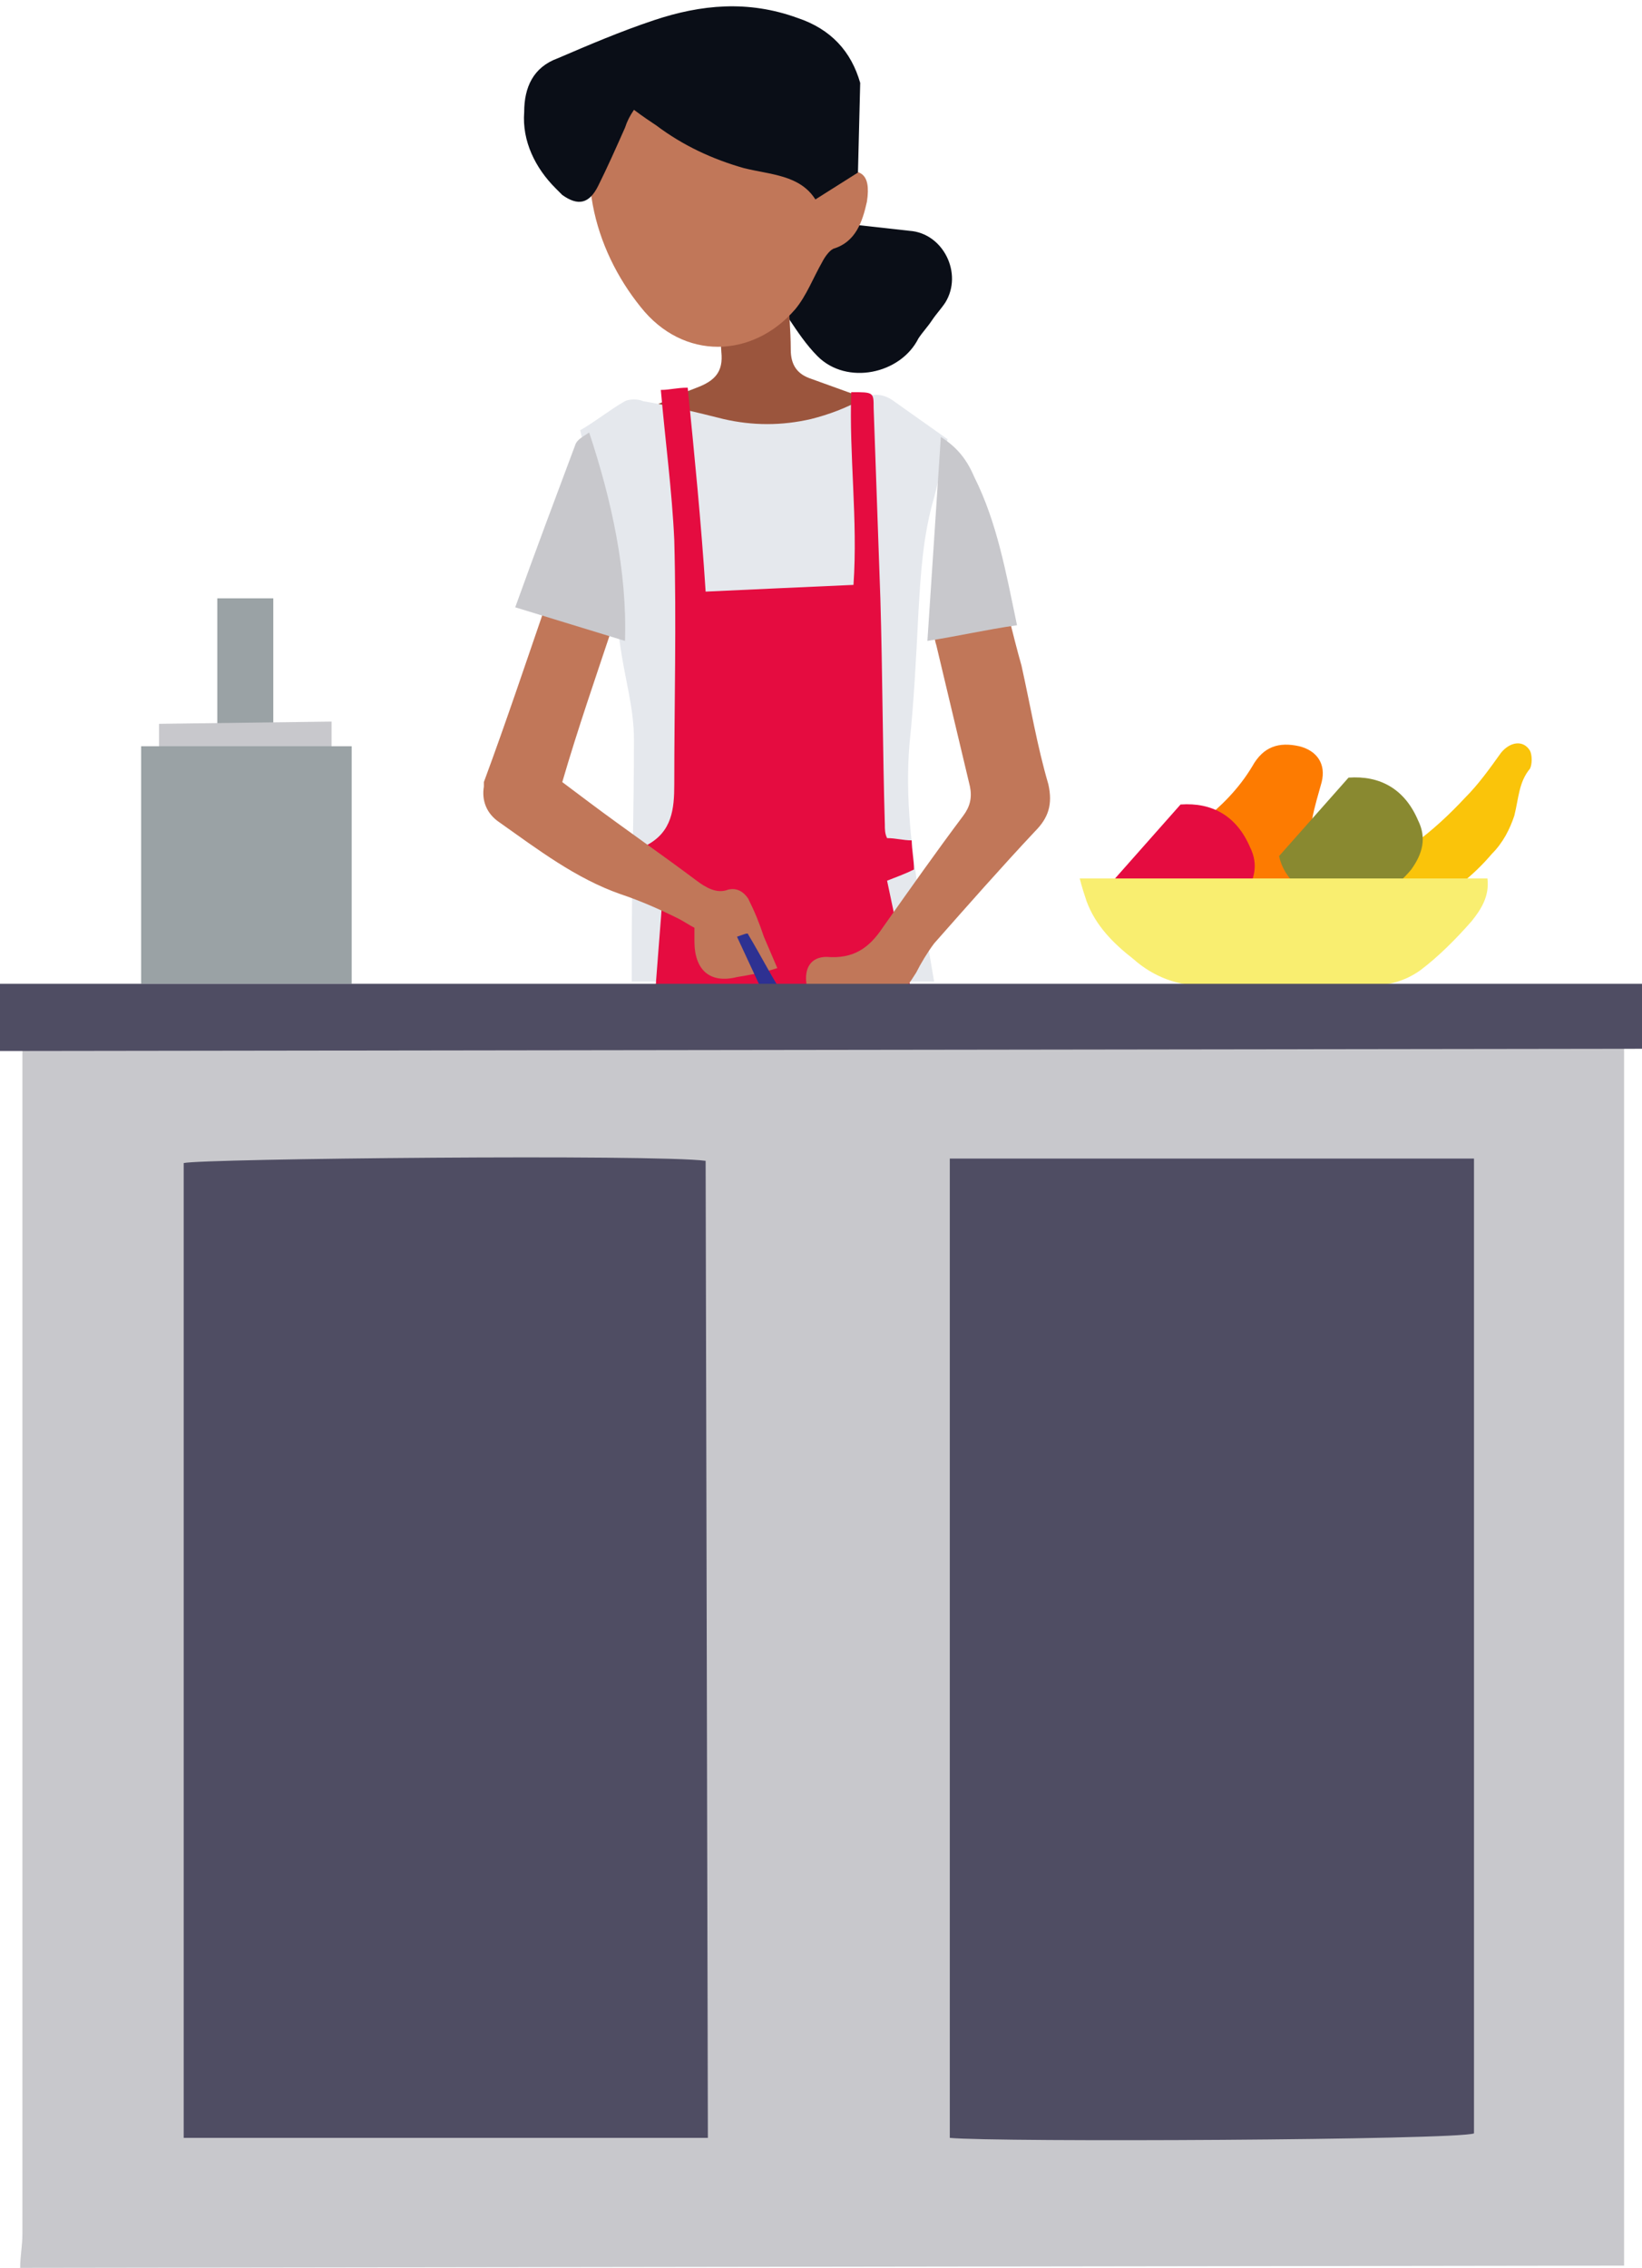 <?xml version="1.0" encoding="utf-8"?>
<svg version="1.1" xmlns="http://www.w3.org/2000/svg" xmlns:xlink="http://www.w3.org/1999/xlink" height="474" width="343.3">
  <defs>
    <path id="path-1" opacity="1" fill-rule="evenodd" d="M279.136,195.783 C276.326,194.846 273.048,193.909 270.238,192.504 C269.301,192.036 267.896,189.694 268.364,188.757 C268.364,187.82 270.238,186.415 271.643,185.947 C275.389,185.01 279.136,184.542 282.883,183.136 C292.25,179.858 299.744,173.769 306.3,166.743 C309.111,163.933 311.452,160.654 313.794,157.375 C315.667,155.034 318.477,154.565 319.883,156.907 C320.351,157.844 320.351,159.717 319.883,160.654 C317.541,163.464 317.541,166.743 316.604,170.49 C315.667,173.3 314.262,176.111 311.921,178.453 C303.959,187.82 293.655,192.504 281.478,194.846 L279.605,194.846 "/>
    <path id="path-2" opacity="1" fill-rule="evenodd" d="M260.402,189.225 C256.187,188.757 251.504,186.883 249.162,182.2 C247.288,178.453 247.288,174.706 251.035,171.895 C255.25,168.617 258.997,164.87 261.807,160.186 C264.149,155.97 267.427,155.034 271.643,155.97 C275.389,156.907 277.263,159.717 276.326,163.464 C274.921,168.617 273.048,173.769 274.453,179.389 C274.921,182.2 273.516,184.542 271.174,185.947 "/>
    <path id="path-3" opacity="1" fill-rule="evenodd" d="M246.82,168.148 C253.377,167.68 258.529,170.49 261.339,177.047 C263.212,180.794 262.276,184.073 259.934,187.352 C253.377,195.314 244.01,195.783 236.048,190.63 C234.175,189.225 232.77,186.883 232.301,184.542 "/>
    <path id="path-4" opacity="1" fill-rule="evenodd" d="M281.946,162.528 C288.503,162.059 293.655,164.87 296.465,171.427 C298.338,175.174 297.402,178.453 295.06,181.731 C288.503,189.694 279.136,190.162 271.174,185.01 C269.301,183.605 267.896,181.263 267.427,178.921 "/>
    <path id="path-5" opacity="1" fill-rule="evenodd" d="M177.504,46.838 L190.15,48.243 C197.175,48.711 201.39,57.142 197.643,63.231 C196.707,64.636 195.77,65.573 194.833,66.978 C193.897,68.383 192.96,69.32 192.023,70.725 C188.276,78.219 177.036,80.561 170.947,74.472 C168.606,72.13 166.732,69.32 164.859,66.51 C162.986,63.7 163.922,61.358 166.264,59.016 "/>
    <path id="path-6" opacity="1" fill-rule="evenodd" d="M150.34,65.105 C155.024,63.7 159.707,62.294 164.859,60.421 C164.859,65.105 165.327,68.852 165.327,73.067 C165.327,76.346 166.732,78.219 169.542,79.156 C174.694,81.03 179.846,82.903 185.466,84.777 C181.72,88.524 178.441,91.334 173.289,92.271 C163.922,93.676 155.024,92.739 145.657,90.397 C142.847,89.929 140.036,89.46 137.695,88.524 C136.29,88.055 135.353,87.119 133.48,86.182 C138.163,84.308 141.91,82.435 145.657,81.03 C149.403,79.625 151.277,77.751 150.808,73.536 "/>
    <path id="path-7" opacity="1" fill-rule="evenodd" d="M198.112,91.802 C197.175,96.486 196.238,100.233 195.302,103.98 C192.96,111.943 192.492,119.905 192.023,127.868 C191.555,137.235 191.086,146.603 190.15,155.502 C189.213,166.743 190.618,177.984 192.492,189.225 C193.428,194.377 194.365,199.53 195.302,205.15 L132.074,205.15 L132.074,199.53 C132.074,184.542 132.543,169.553 132.543,154.565 C132.543,148.008 130.669,141.919 129.733,135.362 C128.796,129.273 128.328,123.652 127.859,117.563 C127.859,111.474 126.923,106.322 124.581,100.702 C123.176,97.423 122.239,94.144 121.302,89.929 C124.581,88.055 127.391,85.713 130.669,83.84 C131.606,83.372 133.48,83.372 134.416,83.84 C140.036,84.777 145.657,86.182 151.277,87.587 C157.365,88.992 163.454,88.992 169.542,87.587 C173.289,86.65 177.036,85.245 180.314,83.372 C182.656,81.966 184.998,82.435 186.871,83.84 "/>
    <path id="path-8" opacity="1" fill-rule="evenodd" d="M173.758,36.534 C179.846,34.66 182.188,36.065 181.251,42.154 C180.314,46.37 178.909,50.585 174.226,51.99 C173.289,52.458 172.353,53.864 171.884,54.8 C170.011,58.079 168.606,61.826 166.264,64.636 C157.365,74.941 142.847,75.409 133.948,64.168 C124.113,51.99 119.429,34.66 126.923,18.735 C127.859,16.862 129.264,14.52 130.669,13.115 C138.163,3.279 150.34,1.874 160.644,9.368 C167.669,14.52 171.416,22.014 173.758,30.445 "/>
    <path id="path-9" opacity="1" fill-rule="evenodd" d="M179.378,36.065 C175.631,38.407 174.226,39.344 170.479,41.686 C167.201,36.534 161.112,36.534 155.492,35.128 C148.935,33.255 142.847,30.445 137.226,26.229 C135.821,25.292 134.416,24.356 132.543,22.951 C131.606,24.356 131.138,25.292 130.669,26.698 C128.796,30.913 126.923,35.128 125.049,38.875 C123.176,42.623 120.834,43.091 117.556,40.749 L116.151,39.344 C111.935,35.128 109.125,29.508 109.594,23.419 C109.594,18.267 111.467,14.051 116.619,12.178 C123.176,9.368 129.733,6.557 136.758,4.215 C146.593,0.937 156.429,0 166.732,3.747 C173.758,6.089 177.973,10.773 179.846,17.33 "/>
    <path id="path-10" opacity="1" fill-rule="evenodd" d="M136.758,211.708 C137.226,202.34 138.163,193.909 138.631,185.01 C137.695,184.542 136.758,184.073 135.821,183.136 C133.011,181.263 132.543,177.984 135.353,176.579 C140.505,173.769 140.973,169.085 140.973,163.933 C140.973,147.071 141.441,130.209 140.973,112.879 C140.505,102.575 139.1,92.271 138.163,81.498 C140.036,81.498 141.441,81.03 143.783,81.03 C145.188,95.081 146.593,109.132 147.53,123.652 C157.834,123.184 167.669,122.715 178.441,122.247 C179.378,108.664 177.504,95.081 177.973,81.966 C182.656,81.966 182.656,81.966 182.656,85.245 C183.125,98.36 183.593,111.943 184.061,125.057 C184.53,140.982 184.53,156.439 184.998,172.364 C184.998,173.3 184.998,174.237 185.466,175.174 C187.34,175.174 188.745,175.642 190.618,175.642 C190.618,177.516 191.086,179.858 191.086,181.731 C189.213,182.668 187.808,183.136 185.466,184.073 C187.34,192.972 189.213,201.872 191.555,211.239 "/>
    <path id="path-11" opacity="1" fill-rule="evenodd" d="M162.517,202.34 C159.707,203.277 156.897,203.745 154.087,204.213 C148.467,205.619 145.188,202.808 145.188,196.719 L145.188,193.909 C144.252,193.441 142.847,192.504 141.91,192.036 C138.163,190.162 133.948,188.289 129.733,186.883 C120.366,183.605 112.404,177.516 104.442,171.895 C101.632,170.022 100.695,167.211 101.163,164.401 L101.163,163.464 C105.847,150.818 110.062,138.172 114.746,124.589 C119.429,126.462 123.644,128.336 128.328,130.209 C124.581,141.451 120.834,152.223 117.556,163.464 L123.176,167.68 C130.669,173.3 138.163,178.453 145.657,184.073 C147.53,185.478 149.872,186.883 152.214,185.947 C154.087,185.478 155.492,186.415 156.429,187.82 C157.834,190.63 158.77,192.972 159.707,195.783 "/>
    <path id="path-12" opacity="1" fill-rule="evenodd" d="M170.011,209.366 C169.542,207.96 168.606,206.555 168.606,205.619 C168.137,202.34 169.542,199.998 172.821,199.998 C178.441,200.466 181.72,198.125 184.53,193.909 C190.15,185.947 195.77,177.984 201.39,170.49 C202.795,168.617 203.264,166.743 202.795,164.401 L195.77,134.893 C195.302,133.488 195.302,132.083 194.833,129.741 C200.453,129.273 205.605,128.804 210.757,128.336 C211.694,132.083 212.631,135.83 213.567,139.109 C215.441,147.54 216.846,155.97 219.187,163.933 C220.124,168.148 219.187,170.958 216.377,173.769 C209.352,181.263 202.327,189.225 195.302,197.188 C193.897,199.061 192.492,201.403 191.555,203.277 C189.213,207.024 186.871,210.302 181.72,209.834 "/>
    <path id="path-13" opacity="1" fill-rule="evenodd" d="M196.707,91.334 C200.453,93.676 202.327,96.486 203.732,99.765 C208.415,109.132 210.289,119.437 212.631,130.678 C206.074,131.615 199.985,133.02 193.897,133.957 "/>
    <path id="path-14" opacity="1" fill-rule="evenodd" d="M107.72,126.931 C111.935,115.221 116.151,103.98 120.366,92.739 C120.834,91.802 121.771,91.334 123.176,90.397 C127.859,104.449 131.138,119.437 130.669,133.957 "/>
    <path id="path-15" opacity="1" fill-rule="evenodd" d="M154.087,195.783 C155.492,195.314 156.429,194.846 156.429,195.314 C159.239,199.998 161.58,204.682 164.391,208.897 C162.517,210.302 161.112,210.302 160.175,208.897 "/>
    <path id="path-16" opacity="1" fill-rule="evenodd" d="M57.139,155.97 L45.43,155.97 L45.43,125.057 L57.139,125.057 "/>
    <path id="path-17" opacity="1" fill-rule="evenodd" d="M69.316,150.818 L69.316,160.186 L33.253,160.186 L33.253,151.287 "/>
    <path id="path-18" opacity="1" fill-rule="evenodd" d="M4.215,474 C4.215,471.658 4.683,469.316 4.683,466.974 L4.683,224.354 L4.683,217.328 L339.553,217.328 L339.553,473.532 "/>
    <path id="path-19" opacity="1" fill-rule="evenodd" d="M29.506,155.97 L73.531,155.97 L73.531,205.619 L29.506,205.619 "/>
    <path id="path-20" opacity="1" fill-rule="evenodd" d="M310.984,183.605 C311.452,187.352 309.579,190.162 307.705,192.504 C304.427,196.251 300.68,199.998 296.933,202.808 C293.655,205.15 289.908,206.087 285.693,206.087 L251.972,206.087 C246.352,206.087 241.2,204.213 236.985,200.466 C232.77,197.188 229.023,193.441 227.149,188.289 C226.681,186.883 226.213,185.478 225.744,183.605 "/>
    <path id="path-21" opacity="1" fill-rule="evenodd" d="M198.58,242.152 L308.174,242.152 L308.174,445.897 C304.427,447.302 208.415,447.771 198.58,446.834 "/>
    <path id="path-22" opacity="1" fill-rule="evenodd" d="M147.998,446.834 L38.405,446.834 L38.405,243.089 C42.151,242.152 137.226,241.215 147.53,242.621 "/>
    <path id="path-23" opacity="1" fill-rule="evenodd" d="M0,219.67 L0,205.619 L343.3,205.619 L343.3,219.202 "/>
  </defs>
  <g opacity="1">
    <g opacity="1">
      <use xlink:href="#path-1" fill="rgb(250,196,10)" fill-opacity="1"/>
    </g>
    <g opacity="1">
      <use xlink:href="#path-2" fill="rgb(253,123,1)" fill-opacity="1"/>
    </g>
    <g opacity="1">
      <use xlink:href="#path-3" fill="rgb(229,12,64)" fill-opacity="1"/>
    </g>
    <g opacity="1">
      <use xlink:href="#path-4" fill="rgb(137,137,48)" fill-opacity="1"/>
    </g>
    <g opacity="1">
      <use xlink:href="#path-5" fill="rgb(10,14,23)" fill-opacity="1"/>
    </g>
    <g opacity="1">
      <use xlink:href="#path-6" fill="rgb(155,85,61)" fill-opacity="1"/>
    </g>
    <g opacity="1">
      <use xlink:href="#path-7" fill="rgb(229,232,237)" fill-opacity="1"/>
    </g>
    <g opacity="1">
      <use xlink:href="#path-8" fill="rgb(193,119,89)" fill-opacity="1"/>
    </g>
    <g opacity="1">
      <use xlink:href="#path-9" fill="rgb(10,14,23)" fill-opacity="1"/>
    </g>
    <g opacity="1">
      <use xlink:href="#path-10" fill="rgb(229,12,64)" fill-opacity="1"/>
    </g>
    <g opacity="1">
      <use xlink:href="#path-11" fill="rgb(193,119,89)" fill-opacity="1"/>
    </g>
    <g opacity="1">
      <use xlink:href="#path-12" fill="rgb(193,119,89)" fill-opacity="1"/>
    </g>
    <g opacity="1">
      <use xlink:href="#path-13" fill="rgb(200,200,204)" fill-opacity="1"/>
    </g>
    <g opacity="1">
      <use xlink:href="#path-14" fill="rgb(200,200,204)" fill-opacity="1"/>
    </g>
    <g opacity="1">
      <use xlink:href="#path-15" fill="rgb(46,49,146)" fill-opacity="1"/>
    </g>
    <g opacity="1">
      <use xlink:href="#path-16" fill="rgb(154,162,165)" fill-opacity="1"/>
    </g>
    <g opacity="1">
      <use xlink:href="#path-17" fill="rgb(200,200,204)" fill-opacity="1"/>
    </g>
    <g opacity="1">
      <use xlink:href="#path-18" fill="rgb(200,200,204)" fill-opacity="1"/>
    </g>
    <g opacity="1">
      <use xlink:href="#path-19" fill="rgb(154,162,165)" fill-opacity="1"/>
    </g>
    <g opacity="1">
      <use xlink:href="#path-20" fill="rgb(249,238,112)" fill-opacity="1"/>
    </g>
    <g opacity="1">
      <use xlink:href="#path-21" fill="rgb(79,77,99)" fill-opacity="1"/>
    </g>
    <g opacity="1">
      <use xlink:href="#path-22" fill="rgb(79,77,99)" fill-opacity="1"/>
    </g>
    <g opacity="1">
      <use xlink:href="#path-23" fill="rgb(79,77,99)" fill-opacity="1"/>
    </g>
  </g>
</svg>